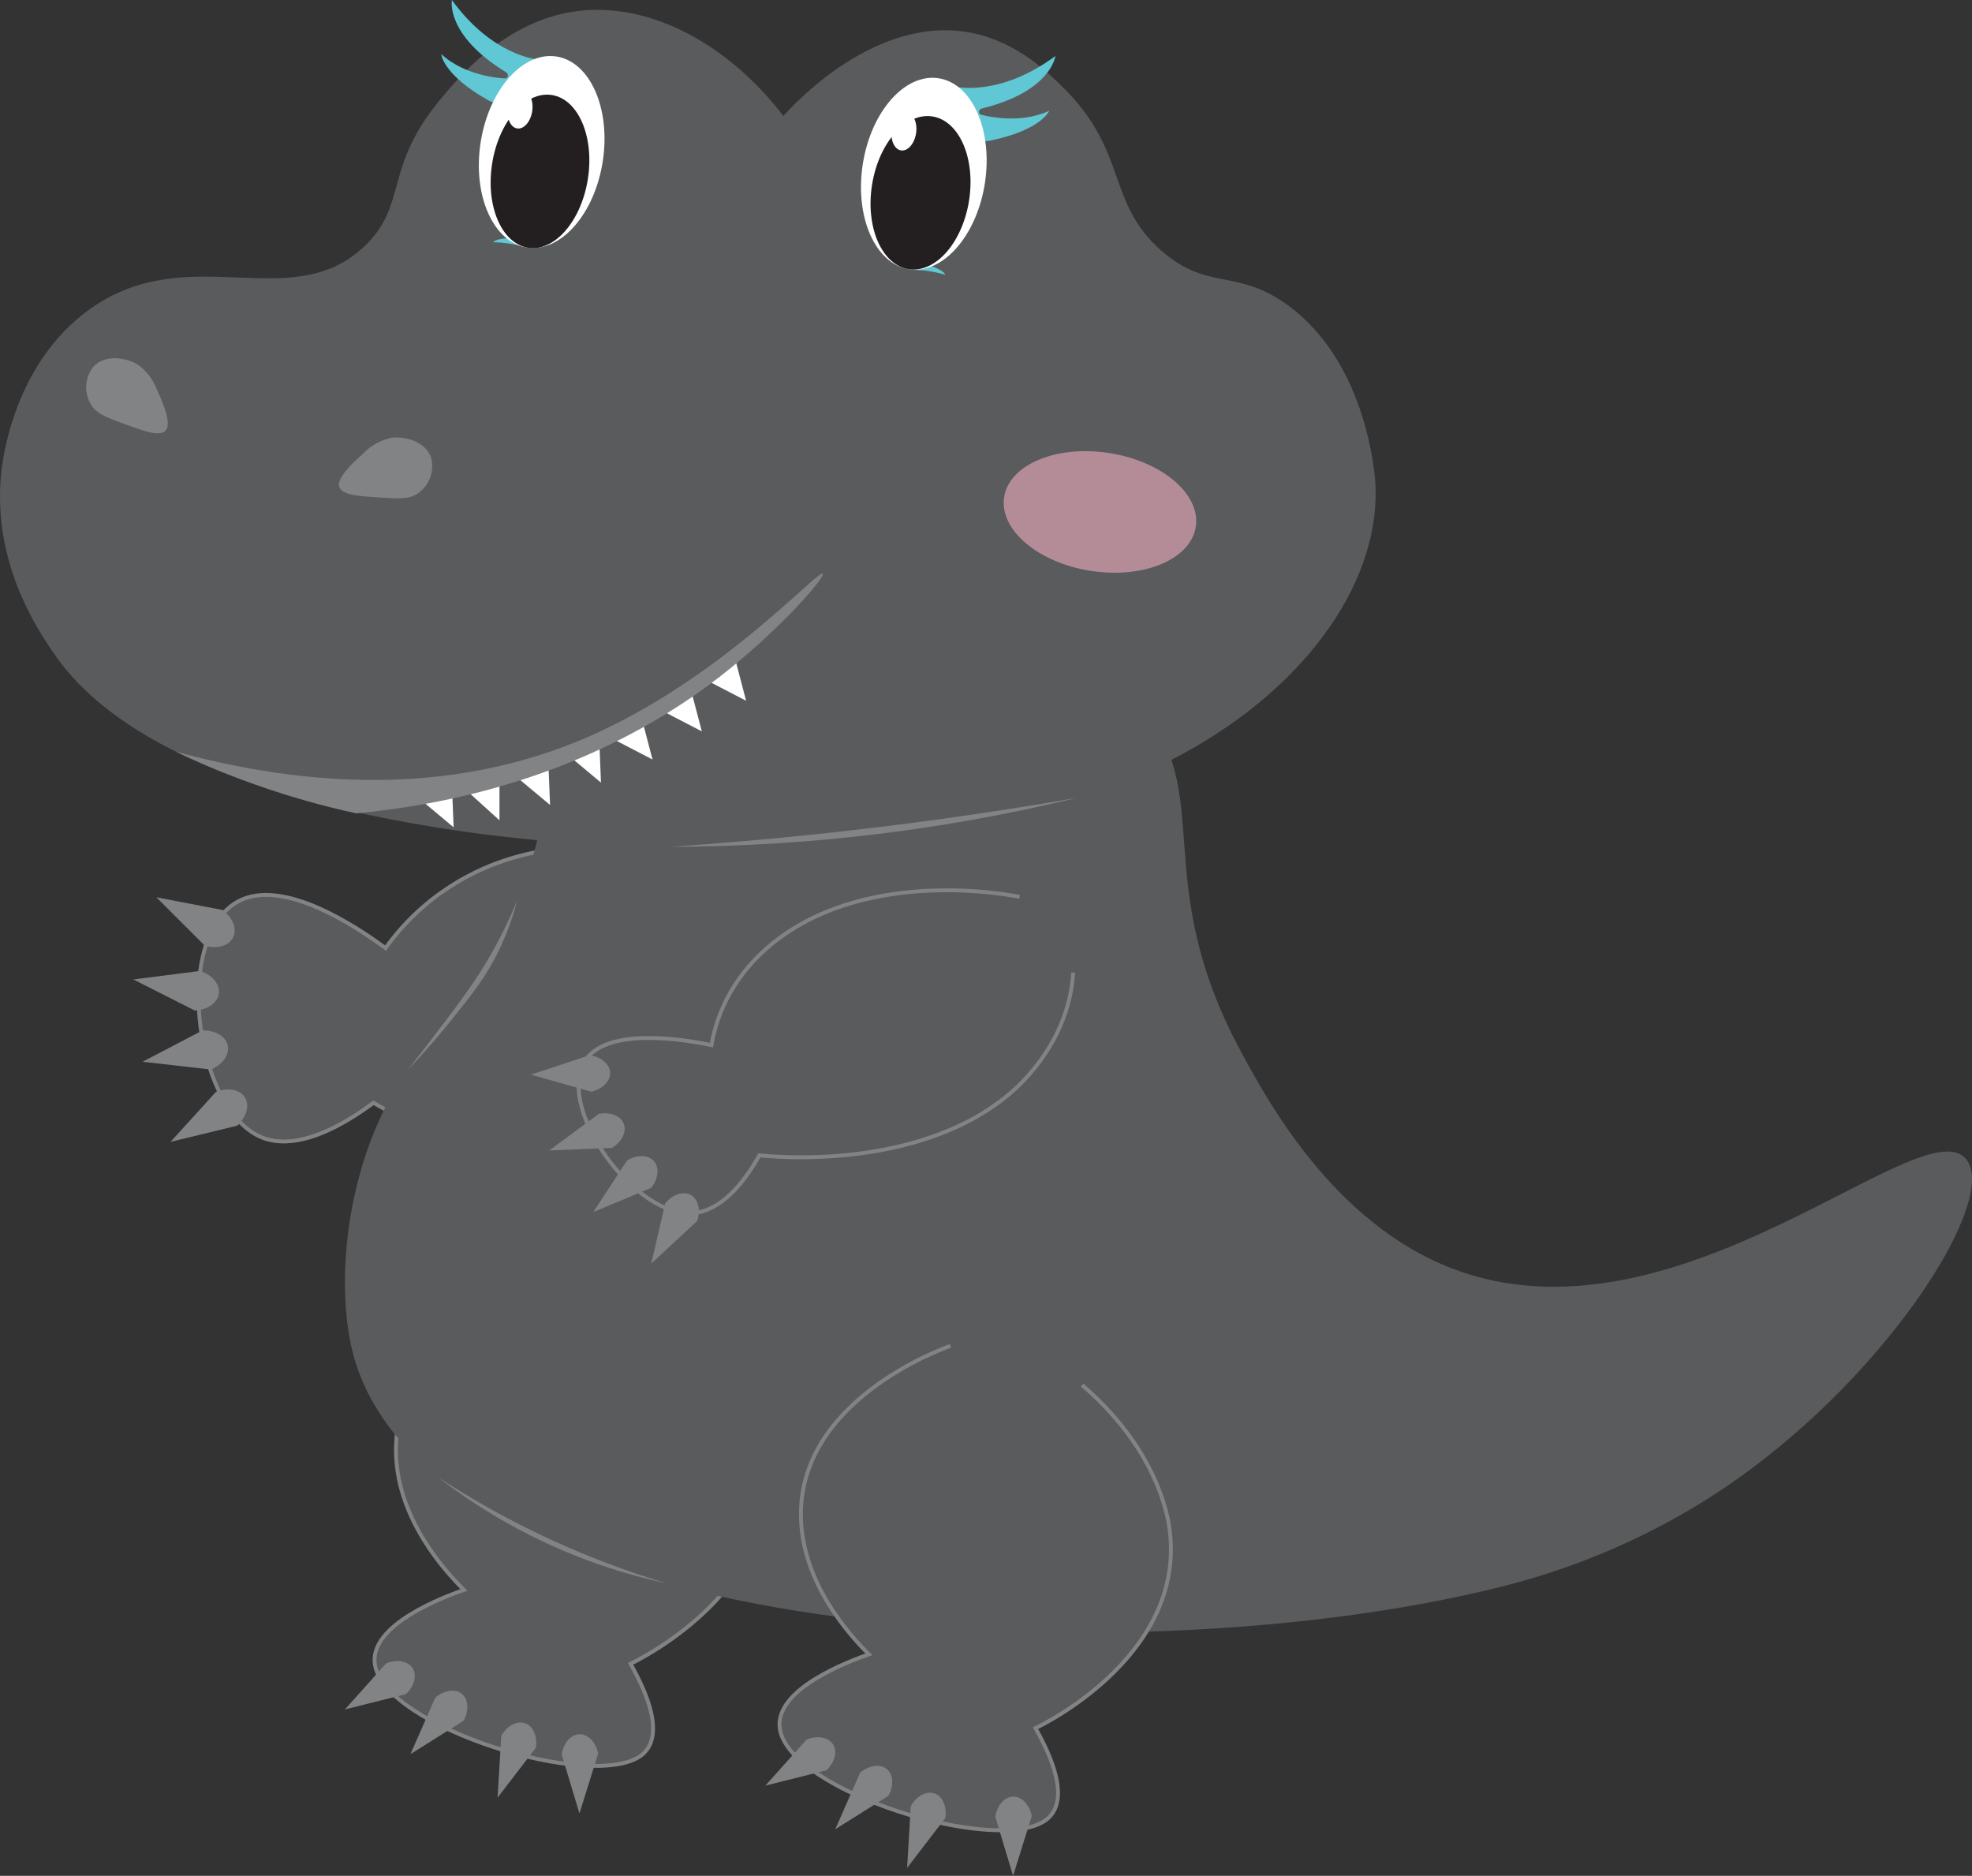 <?xml version="1.0" encoding="UTF-8"?>
<svg id="Layer_2" data-name="Layer 2" xmlns="http://www.w3.org/2000/svg" viewBox="0 0 509.66 484.75">
  <rect x="0" y="0" width="509.66" height="484.75" fill="#333333" stroke="none"/>
  <defs>
    <style>
      .cls-1 {
        fill: #fff;
      }

      .cls-2 {
        fill: #818385;
      }

      .cls-3 {
        fill: #231f20;
      }

      .cls-4, .cls-5 {
        fill: #5a5b5d;
      }

      .cls-6 {
        fill: #60c8d4;
      }

      .cls-5 {
        stroke: #818385;
        stroke-miterlimit: 10;
      }

      .cls-7 {
        fill: #f7b1c4;
        opacity: .57;
      }
    </style>
  </defs>
  <g id="dinosaurio">
    <path class="cls-5" d="M175.02,341.29c11.74,10.08,19.47,22.19,22.19,34.76,6.53,33.78-31.6,52.63-34.25,53.9,9.45,16.71,5.13,21.91,2.7,23.73-12.65,9.26-66.26-7.36-68.77-23.54-1.59-10.31,18.06-17.55,23.01-19.28-4.9-4.87-17.03-18.12-17.55-35.06-.95-30.32,36.2-43.78,38.63-44.64"/>
    <path class="cls-5" d="M215.86,269.39c-7.64,12.81-19.4,22.53-33.48,27.67-39.95,14.9-82.93-10.33-85.85-12.08-16.65,12.35-25.46,10.37-28.92,8.92-18.1-7.49-23.45-55.22-4.01-61.85,12.39-4.2,31.34,9.52,36.04,12.95,8.66-12.1,21.36-20.62,36-24.15,38.27-9.4,73.89,16.53,76.19,18.26"/>
    <path class="cls-4" d="M146.08,193.33c-8.14,13.07-2.86,20.29-15.55,46.23-12.81,26.19-23.65,30-32.65,50.17-9.84,22.04-10.61,47.51-6.03,62.2,22.54,72.28,198.65,82.23,295.24,58.33,11.23-2.78,35.77-9.71,61.48-27.77,39.93-28.06,68.11-72.73,59.55-82.98-11.44-13.69-74.8,50.48-132.76,28.31-30.88-11.81-48.06-43.89-54.67-56.13-24.05-44.6-6.08-66.86-26.3-89.61-32.87-36.98-124.25-27.38-148.31,11.26Z"/>
    <path class="cls-5" d="M277.36,251.33c-.64,10.67-5.58,20.89-14.18,29.31-23.62,22.43-64.15,18.23-66.92,17.91-7.6,13.58-14.74,14.91-17.77,14.96-16,.35-37.27-30.83-25.6-41.33,7.47-6.67,26.33-3.08,30.99-2.1,.81-4.81,3.8-17.44,17.45-27.59,24.43-18.15,59.86-11.2,62.17-10.72"/>
    <path class="cls-5" d="M279.68,357.93c11.74,10.08,19.47,22.19,22.19,34.76,6.53,33.78-31.6,52.63-34.25,53.9,9.45,16.71,5.13,21.91,2.7,23.73-12.65,9.26-66.26-7.36-68.77-23.54-1.59-10.31,18.06-17.55,23.01-19.28-4.9-4.87-17.03-18.12-17.55-35.06-.95-30.32,36.2-43.78,38.63-44.64"/>
    <path class="cls-4" d="M.39,121.56c-2.69,23.38,9.27,41.01,13.22,46.84,6.55,9.66,26.01,33.61,98.6,45.33,34.59,5.59,90.21,9.84,159.69-5.77,51.81-13.32,85.07-49.67,83.59-82.63-.07-1.57-1.81-31.28-22.67-46.47-13.23-9.63-20.63-3.57-32.6-14.02-14.34-12.51-8.61-25.48-25.25-42.02-3.93-3.91-11.82-11.75-23.37-14.23-25.06-5.37-46.96,18.92-49.13,21.39C187.63,10.62,166.23-.49,146.66,3.27c-16.83,3.23-28.02,16.62-32.66,22.18-15.01,17.97-8.51,27.19-19.55,37.94-19.06,18.56-45.64-1.93-71.4,16.62C3.95,93.77,.82,117.83,.39,121.56Z"/>
    <path class="cls-2" d="M173.47,218.81c18.55-1.26,38.01-3.09,58.28-5.65,16.15-2.04,31.68-4.4,46.54-6.98-14,3.4-29.57,6.46-46.55,8.72-21.31,2.84-40.91,3.88-58.27,3.92Z"/>
    <path class="cls-2" d="M133.68,232.66c-2.98,7.27-6.08,12.84-8.38,16.63-3.73,6.13-7.57,11.15-14.73,20.51-2.17,2.84-3.98,5.15-5.19,6.68,4.83-5.06,8.58-9.51,11.21-12.79,5.43-6.76,8.92-11.15,12.14-17.66,2.68-5.41,4.13-10.18,4.94-13.37Z"/>
    <path class="cls-2" d="M113.43,381.89c8.06,5.25,17.71,10.81,28.95,15.98,10.86,5,21.01,8.64,29.98,11.32-10.48-2.25-23.88-6.31-38.23-13.93-8.14-4.33-15.02-8.97-20.71-13.36Z"/>
    <path class="cls-2" d="M101.23,113.12c3.45-.4,8.74,.93,10.18,5.12,.89,3.31-.28,6.83-2.98,8.95-2.36,1.9-5.09,1.72-10.52,1.36s-9.43-.6-10.23-2.72c-.79-2.12,3.42-6.24,6.03-8.46,2-2.17,4.63-3.66,7.52-4.25Z"/>
    <path class="cls-2" d="M35.54,94.17c-3-1.76-8.37-2.68-11.38,.57-2.15,2.67-2.5,6.37-.89,9.39,1.39,2.69,3.96,3.62,9.08,5.5,5.12,1.87,8.87,3.26,10.46,1.64s-.61-7.09-2.1-10.18c-.95-2.79-2.76-5.21-5.16-6.92Z"/>
    <g>
      <path class="cls-6" d="M127.47,62.62s4.06-.08,8.27,1.28l-2.12-2.38s-5.21-.2-6.15,1.1Z"/>
      <path class="cls-6" d="M114.04,13.98s.34,5.29,12.13,11.92c0,0,7.12,4.74,12.69-10.55,0,0-11.64-.93-22.07-15.35,0,0-1.77,9.11,14.19,18.79,0,0,.86,1.01-.3,1.48,0,0-10.02-.17-16.64-6.29Z"/>
      <ellipse class="cls-1" cx="140" cy="39.29" rx="24.97" ry="15.97" transform="translate(79.75 171.62) rotate(-81.2)"/>
      <path class="cls-6" d="M271.16,28.63s-1.93,4.94-15.16,7.69c0,0-8.22,2.36-8.91-13.89,0,0,11.38,2.64,25.68-7.96,0,0-1.06,9.22-19.21,13.62,0,0-1.13,.7-.16,1.5,0,0,9.6,2.87,17.76-.96Z"/>
      <path class="cls-6" d="M244.31,71.03s-3.85-1.31-8.27-1.28l2.74-1.63s5.03,1.38,5.53,2.91Z"/>
      <ellipse class="cls-1" cx="238.77" cy="44.9" rx="24.97" ry="15.97" transform="translate(157.86 273.99) rotate(-81.2)"/>
      <ellipse class="cls-3" cx="139.56" cy="44.28" rx="19.97" ry="12.53" transform="translate(74.45 175.43) rotate(-81.2)"/>
      <ellipse class="cls-1" cx="134.42" cy="28.29" rx="4.96" ry="3.17" transform="translate(85.89 156.8) rotate(-81.2)"/>
      <ellipse class="cls-3" cx="237.91" cy="49.83" rx="19.97" ry="12.7" transform="translate(152.27 277.31) rotate(-81.2)"/>
      <ellipse class="cls-1" cx="233.63" cy="33.97" rx="4.96" ry="3.17" transform="translate(164.31 259.65) rotate(-81.2)"/>
      <ellipse class="cls-7" cx="284.29" cy="132.31" rx="15.41" ry="25.06" transform="translate(110.04 393) rotate(-81.2)"/>
    </g>
    <path class="cls-2" d="M40.39,231.86c4.19,4.18,8.38,8.37,12.58,12.55,3.13,.87,6.07,.04,7.2-2.01,1.19-2.16,.11-5.18-2.62-7.24-5.72-1.1-11.44-2.19-17.16-3.29Z"/>
    <path class="cls-2" d="M34.46,253.1c5.28,2.67,10.57,5.35,15.85,8.02,3.25-.14,5.78-1.85,6.22-4.15,.46-2.42-1.51-4.96-4.74-6.07-5.78,.73-11.55,1.47-17.33,2.2Z"/>
    <path class="cls-2" d="M36.85,274.37c5.88,.67,11.77,1.34,17.65,2.01,2.99-1.26,4.78-3.74,4.39-6.05-.41-2.43-3.14-4.12-6.55-4.05-5.16,2.7-10.32,5.39-15.48,8.09Z"/>
    <path class="cls-2" d="M44.06,295.08c5.75-1.4,11.51-2.79,17.26-4.19,2.38-2.22,3.2-5.16,2.04-7.19-1.22-2.14-4.36-2.79-7.55-1.54-3.92,4.31-7.84,8.62-11.75,12.93Z"/>
    <polygon class="cls-1" points="119.53 203.33 129.09 200.42 129.09 211.98 119.53 203.33"/>
    <polygon class="cls-1" points="132.26 199.75 141.7 196.45 142.16 208.01 132.26 199.75"/>
    <polygon class="cls-1" points="107.34 205.52 116.78 202.23 117.24 213.79 107.34 205.52"/>
    <polygon class="cls-1" points="145.42 193.97 154.86 190.68 155.32 202.23 145.42 193.97"/>
    <polygon class="cls-1" points="157.2 190.33 165.71 185.08 168.64 196.27 157.2 190.33"/>
    <polygon class="cls-1" points="169.94 183.06 178.45 177.82 181.39 189 169.94 183.06"/>
    <polygon class="cls-1" points="181.39 175.15 189.9 169.9 192.83 181.09 181.39 175.15"/>
    <path class="cls-2" d="M45.53,194.27c27.22,7.39,66.09,12.95,104.4-2.97,35.57-14.79,61.58-44.31,62.7-43.05,.77,.87-11.3,14.76-26.67,26.67-13.79,10.68-44.24,30.6-93.89,35.26-9.2-1.99-19.46-4.85-30.37-8.99-5.81-2.2-11.2-4.54-16.17-6.92Z"/>
    <path class="cls-2" d="M137.21,277.71c5.21,1.47,10.42,2.94,15.63,4.41,2.89-.7,4.86-2.67,4.85-4.81-.01-2.25-2.22-4.18-5.32-4.62-5.05,1.67-10.11,3.35-15.16,5.02Z"/>
    <path class="cls-2" d="M141.93,297.3c5.41-.22,10.82-.44,16.23-.66,2.53-1.56,3.79-4.05,3.12-6.08-.71-2.13-3.41-3.29-6.49-2.74-4.28,3.16-8.57,6.32-12.85,9.48Z"/>
    <path class="cls-2" d="M153.32,313.22c4.99-2.09,9.99-4.18,14.98-6.26,1.83-2.34,2.15-5.12,.81-6.79-1.41-1.75-4.34-1.89-7.03-.31-2.92,4.45-5.84,8.91-8.75,13.36Z"/>
    <path class="cls-2" d="M168.3,326.54c3.97-3.68,7.94-7.36,11.91-11.04,.91-2.83,.25-5.54-1.58-6.65-1.93-1.16-4.73-.28-6.71,2.13-1.21,5.19-2.41,10.37-3.62,15.56Z"/>
    <path class="cls-2" d="M89.15,441.74c5.25-1.32,10.5-2.63,15.75-3.95,2.16-2.04,2.89-4.74,1.81-6.59-1.13-1.94-4.01-2.52-6.91-1.36-3.55,3.97-7.1,7.93-10.66,11.9Z"/>
    <path class="cls-2" d="M106.07,453.31c4.58-2.88,9.16-5.77,13.75-8.65,1.42-2.61,1.27-5.4-.32-6.83-1.68-1.5-4.59-1.15-6.99,.85-2.14,4.87-4.29,9.75-6.43,14.62Z"/>
    <path class="cls-2" d="M128.61,464.53c3.29-4.3,6.59-8.59,9.88-12.89,.42-2.94-.68-5.51-2.68-6.29-2.09-.82-4.71,.52-6.26,3.23-.32,5.31-.63,10.63-.95,15.94Z"/>
    <path class="cls-2" d="M149.76,468.63c1.61-5.17,3.23-10.33,4.84-15.5-.62-2.91-2.54-4.94-4.68-4.98-2.25-.05-4.24,2.11-4.76,5.19,1.53,5.1,3.07,10.2,4.6,15.3Z"/>
    <path class="cls-2" d="M197.82,461.43c5.25-1.32,10.5-2.63,15.75-3.95,2.16-2.04,2.89-4.74,1.81-6.59-1.13-1.94-4.01-2.52-6.91-1.36-3.55,3.97-7.1,7.93-10.66,11.9Z"/>
    <path class="cls-2" d="M215.86,472.72c4.58-2.88,9.16-5.77,13.75-8.65,1.42-2.61,1.27-5.4-.32-6.83-1.68-1.5-4.59-1.15-6.99,.85-2.14,4.87-4.29,9.75-6.43,14.62Z"/>
    <path class="cls-2" d="M234.45,482.68c3.29-4.3,6.59-8.59,9.88-12.89,.42-2.94-.68-5.51-2.68-6.29-2.09-.82-4.71,.52-6.26,3.23-.32,5.31-.63,10.63-.95,15.94Z"/>
    <path class="cls-2" d="M261.83,484.75c1.61-5.17,3.23-10.33,4.84-15.5-.62-2.91-2.54-4.94-4.68-4.98-2.25-.05-4.24,2.11-4.76,5.19,1.53,5.1,3.07,10.2,4.6,15.3Z"/>
  </g>
</svg>